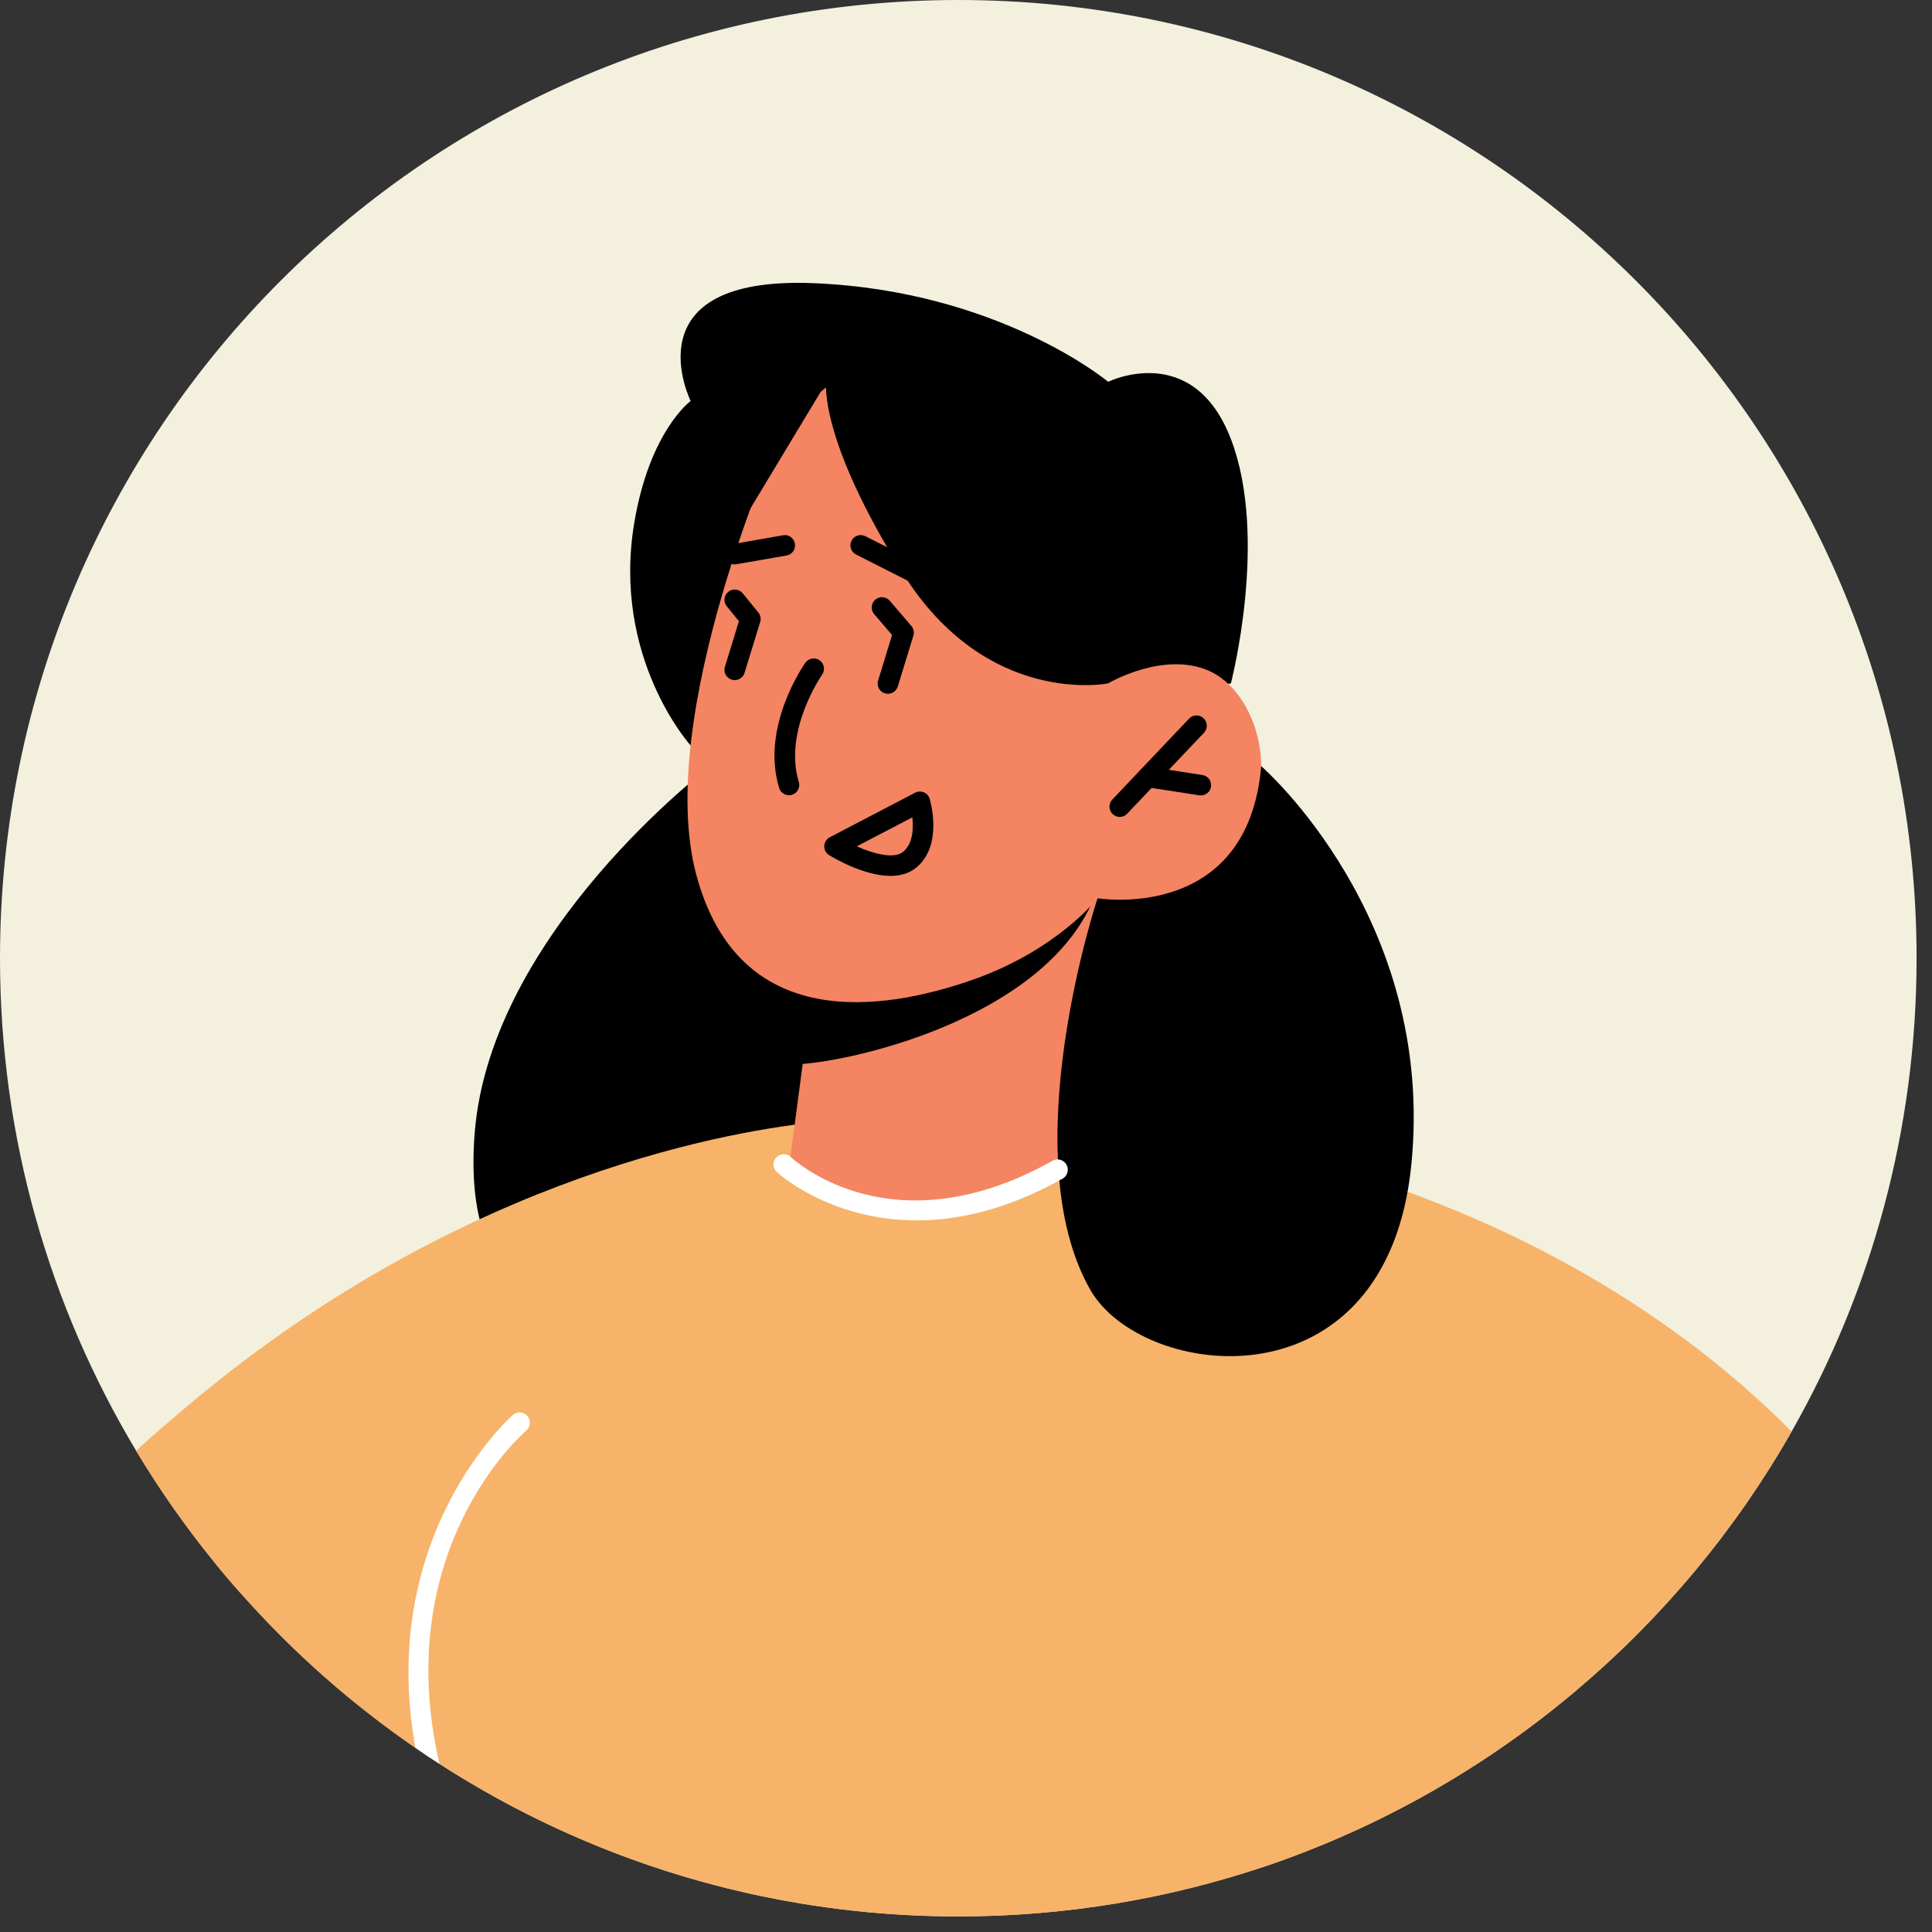 <svg width="94" height="94" viewBox="0 0 94 94" fill="none" xmlns="http://www.w3.org/2000/svg">
<rect x="0" y="0" width="94" height="94" fill="#333333" stroke="none"/>
<path d="M93.25 46.62C93.25 54.99 91.04 62.85 87.17 69.65C84.45 74.43 80.9 78.69 76.72 82.22C72.29 85.97 67.15 88.91 61.53 90.81C56.85 92.38 51.84 93.24 46.63 93.24C32.82 93.24 20.4 87.23 11.87 77.69C11.36 77.13 10.87 76.55 10.39 75.96C9.01 74.26 7.75 72.46 6.62 70.58C2.42 63.57 0 55.38 0 46.62C0 20.87 20.88 0 46.63 0C72.37 0 93.25 20.87 93.25 46.62Z" fill="#F3F0DD"/>
<path d="M34.56 37.277C34.56 37.277 23.892 45.323 23.098 55.095C21.896 69.884 38.719 63.414 40.568 53.986C42.417 44.557 34.56 37.277 34.56 37.277Z" fill="black"/>
<path d="M33.603 36.271C33.603 36.271 29.753 32.017 30.862 25.425C31.614 20.956 33.603 19.509 33.603 19.509C33.603 19.509 30.574 13.408 39.592 13.778C48.61 14.148 53.916 18.575 53.916 18.575C53.916 18.575 58.038 16.551 59.887 21.357C61.736 26.163 59.887 33.254 59.887 33.254L33.603 36.271Z" fill="black"/>
<path d="M76.719 82.224C72.289 85.974 67.149 88.914 61.529 90.814C56.849 92.384 51.839 93.244 46.629 93.244C37.329 93.244 28.659 90.514 21.379 85.814C20.979 85.564 20.589 85.304 20.209 85.034C17.139 82.934 14.339 80.464 11.869 77.694C11.359 77.134 10.869 76.554 10.389 75.964L39.899 54.584C39.919 54.574 41.039 53.754 41.039 53.754L52.629 54.694L57.439 55.084L76.719 82.224Z" fill="#F7B369"/>
<path d="M41.039 54.5L11.869 77.69C11.359 77.13 10.869 76.55 10.389 75.96C9.009 74.26 7.749 72.46 6.619 70.58C7.519 69.77 8.459 68.96 9.429 68.15C22.799 57 36.019 54.95 39.899 54.58C40.649 54.51 41.039 54.5 41.039 54.5Z" fill="#F7B369"/>
<path d="M53.401 43.703L53.18 55.467C53.18 55.467 51.13 58.786 44.677 59.14C39.869 59.404 38.399 56.723 38.399 56.723L39.755 46.465L51.441 44.101L53.401 43.703Z" fill="#F48462"/>
<path d="M87.169 69.65C84.449 74.43 80.899 78.69 76.719 82.22C72.289 85.97 67.149 88.91 61.529 90.81L69.069 81.62L52.629 54.69L52.509 54.5C52.509 54.5 54.399 54.57 57.439 55.08C64.359 56.23 77.219 59.64 87.169 69.65Z" fill="#F7B369"/>
<path d="M53.401 43.031C53.366 43.331 53.242 43.683 53.054 44.085C50.453 49.522 41.727 51.593 38.95 51.772L39.746 46.352L53.401 43.031Z" fill="black"/>
<path d="M37.921 21.196C37.921 21.196 31.797 34.853 33.882 42.579C35.967 50.305 42.999 49.159 47.213 47.71C51.427 46.261 53.402 43.704 53.402 43.704C53.402 43.704 57.313 45.072 59.972 41.449C62.631 37.826 61.056 33.621 58.825 32.639C56.594 31.657 53.914 33.249 53.914 33.249L56.04 29.283C56.04 29.283 47.45 8.943 37.921 21.196Z" fill="#F48462"/>
<path d="M53.914 33.25C53.914 33.25 48.016 34.44 43.919 27.877C39.822 21.314 40.198 18.618 40.198 18.618L36.116 25.394C36.116 25.394 35.203 20.696 37.082 17.701C38.961 14.706 40.912 15.327 40.912 15.327L53.916 18.576L57.34 28.999L53.914 33.25Z" fill="black"/>
<path d="M38.388 38.692C38.174 38.692 37.976 38.553 37.91 38.339C37.002 35.374 39.096 32.372 39.184 32.246C39.344 32.02 39.654 31.969 39.88 32.127C40.106 32.286 40.159 32.599 40 32.824C39.982 32.85 38.103 35.556 38.866 38.046C38.946 38.31 38.798 38.59 38.534 38.671C38.486 38.685 38.436 38.692 38.388 38.692Z" fill="black"/>
<path d="M54.48 39.747C54.356 39.747 54.233 39.701 54.136 39.609C53.935 39.419 53.927 39.103 54.117 38.903L57.853 34.965C58.043 34.763 58.36 34.757 58.559 34.947C58.76 35.136 58.768 35.453 58.577 35.653L54.841 39.591C54.745 39.695 54.612 39.747 54.48 39.747Z" fill="black"/>
<path d="M58.427 38.701C58.402 38.701 58.375 38.699 58.35 38.695L55.775 38.298C55.502 38.256 55.315 38 55.357 37.728C55.399 37.455 55.662 37.272 55.927 37.31L58.502 37.707C58.775 37.749 58.962 38.005 58.92 38.277C58.882 38.524 58.669 38.701 58.427 38.701Z" fill="black"/>
<path d="M43.328 42.615C42.029 42.615 40.555 41.738 40.342 41.606C40.189 41.511 40.098 41.342 40.104 41.163C40.111 40.983 40.213 40.82 40.372 40.737L44.523 38.569C44.654 38.5 44.809 38.492 44.949 38.551C45.086 38.609 45.19 38.725 45.233 38.867C45.261 38.962 45.914 41.191 44.529 42.251C44.186 42.515 43.767 42.615 43.328 42.615ZM41.686 41.178C42.477 41.529 43.464 41.807 43.921 41.458C44.425 41.071 44.448 40.309 44.389 39.767L41.686 41.178Z" fill="black"/>
<path d="M35.746 27.46C35.508 27.46 35.297 27.289 35.255 27.046C35.207 26.774 35.39 26.515 35.661 26.468L38.097 26.045C38.371 25.988 38.628 26.179 38.675 26.451C38.723 26.723 38.54 26.982 38.269 27.029L35.833 27.452C35.804 27.458 35.775 27.46 35.746 27.46Z" fill="black"/>
<path d="M45.871 29.057C45.795 29.057 45.718 29.039 45.645 29.003L41.651 26.981C41.404 26.856 41.305 26.555 41.43 26.309C41.555 26.062 41.858 25.965 42.102 26.088L46.096 28.111C46.343 28.236 46.442 28.537 46.317 28.783C46.23 28.957 46.053 29.057 45.871 29.057Z" fill="black"/>
<path d="M61.364 37.277C61.364 37.277 69.869 44.65 68.668 56.666C67.466 68.682 55.551 67.14 53.048 62.755C49.257 56.112 53.402 43.704 53.402 43.704C53.402 43.704 60.708 44.927 61.364 37.277Z" fill="black"/>
<path d="M35.747 33.09C35.698 33.09 35.649 33.083 35.601 33.068C35.336 32.987 35.189 32.708 35.27 32.444L35.952 30.224L35.361 29.5C35.186 29.286 35.217 28.972 35.431 28.797C35.644 28.622 35.96 28.653 36.134 28.867L36.895 29.798C37.001 29.928 37.036 30.102 36.986 30.261L36.225 32.737C36.16 32.953 35.961 33.09 35.747 33.09Z" fill="black"/>
<path d="M43.202 33.756C43.153 33.756 43.104 33.749 43.055 33.734C42.79 33.654 42.643 33.374 42.724 33.11L43.403 30.897L42.532 29.88C42.352 29.67 42.377 29.355 42.587 29.175C42.796 28.996 43.113 29.02 43.292 29.23L44.342 30.456C44.453 30.586 44.49 30.765 44.44 30.928L43.68 33.404C43.614 33.617 43.415 33.756 43.202 33.756Z" fill="black"/>
<path d="M44.603 59.377C40.347 59.377 37.826 57.056 37.789 57.023C37.589 56.834 37.58 56.517 37.77 56.316C37.959 56.117 38.275 56.108 38.476 56.294C38.677 56.483 43.453 60.83 51.208 56.477C51.451 56.34 51.755 56.426 51.889 56.666C52.025 56.907 51.939 57.212 51.699 57.347C49 58.861 46.609 59.377 44.603 59.377Z" fill="white"/>
<path d="M25.609 69.601C25.309 69.851 18.999 75.481 21.379 85.811C20.979 85.561 20.589 85.301 20.209 85.031C18.339 74.691 24.879 68.901 24.959 68.841C25.169 68.661 25.479 68.681 25.659 68.891C25.84 69.101 25.819 69.421 25.609 69.601Z" fill="white"/>
</svg>
